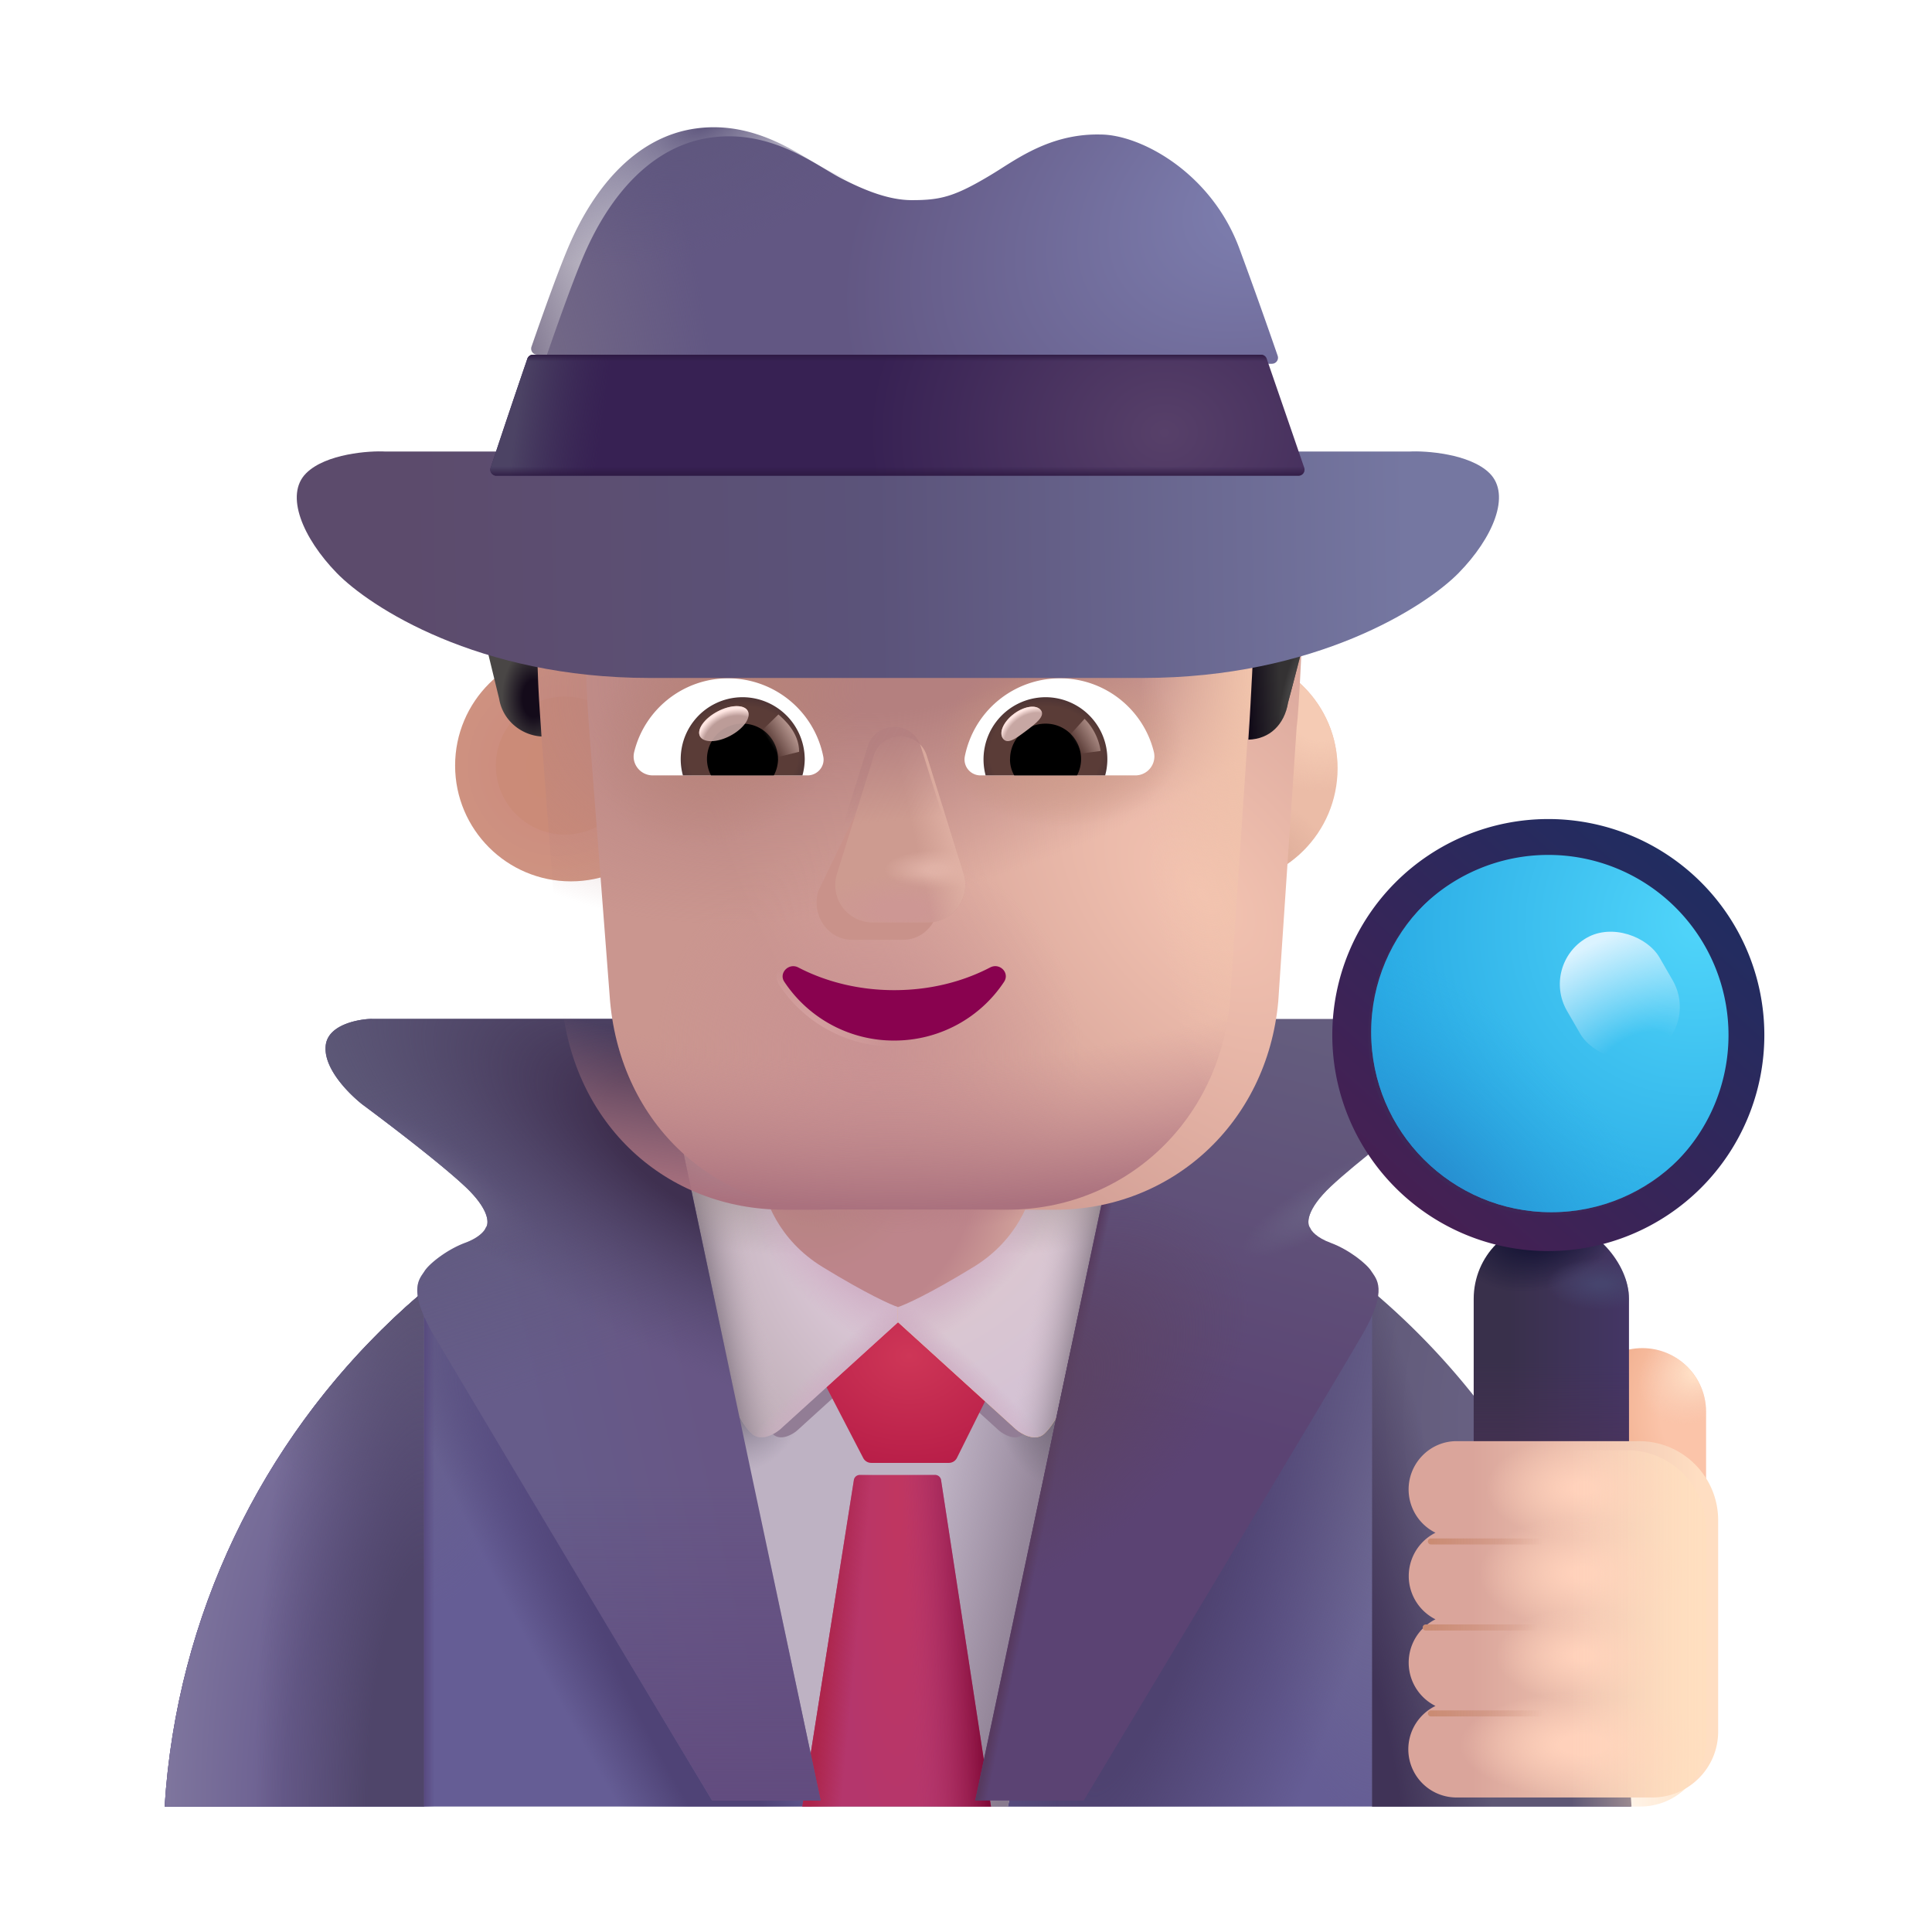 <svg width="32" height="32" fill="none" xmlns="http://www.w3.org/2000/svg"><path d="M2.727 29.922H27.01c-.399-6.368-5.682-11.409-12.142-11.409-6.46 0-11.743 5.041-12.141 11.41Z" fill="#655D95"/><path d="M2.727 29.922H27.01c-.399-6.368-5.682-11.409-12.142-11.409-6.46 0-11.743 5.041-12.141 11.41Z" fill="url(#a)"/><path d="M2.727 29.922H27.01c-.399-6.368-5.682-11.409-12.142-11.409-6.46 0-11.743 5.041-12.141 11.41Z" fill="url(#b)"/><path d="M2.727 29.922H27.01c-.399-6.368-5.682-11.409-12.142-11.409-6.46 0-11.743 5.041-12.141 11.41Z" fill="url(#c)"/><path d="M2.727 29.922H27.01c-.399-6.368-5.682-11.409-12.142-11.409-6.46 0-11.743 5.041-12.141 11.41Z" fill="url(#d)"/><path d="M2.727 29.922H27.01c-.399-6.368-5.682-11.409-12.142-11.409-6.46 0-11.743 5.041-12.141 11.41Z" fill="url(#e)"/><path d="m13.445 29.922-2.328-10.956 3.422-1.2 4.437 1.294-2.281 10.862h-3.25Z" fill="#BEB2C3"/><path d="m13.445 29.922-2.328-10.956 3.422-1.2 4.437 1.294-2.281 10.862h-3.25Z" fill="url(#f)"/><path d="m13.445 29.922-2.328-10.956 3.422-1.2 4.437 1.294-2.281 10.862h-3.25Z" fill="url(#g)"/><path d="m13.445 29.922-2.328-10.956 3.422-1.2 4.437 1.294-2.281 10.862h-3.25Z" fill="url(#h)"/><g filter="url(#i)"><path d="m11.701 19.668.69 3.215c.1.438.278.746.407.869.128.123.325.011.407-.06l1.67-1.517 1.669 1.517c.082.071.28.183.408.06.128-.123.299-.415.4-.852l.696-3.232h-1.584l-1.59 2.116-1.588-2.116H11.7Z" fill="#927D95"/></g><path d="M7.023 29.922H2.727a12.163 12.163 0 0 1 4.296-8.538v8.538Z" fill="url(#j)"/><path d="M7.023 29.922H2.727a12.163 12.163 0 0 1 4.296-8.538v8.538Z" fill="url(#k)"/><path d="M7.023 29.922H2.727a12.163 12.163 0 0 1 4.296-8.538v8.538Z" fill="url(#l)"/><path d="M22.727 29.922h4.296a12.163 12.163 0 0 0-4.296-8.538v8.538Z" fill="url(#m)"/><path d="M22.727 29.922h4.296a12.163 12.163 0 0 0-4.296-8.538v8.538Z" fill="url(#n)"/><g filter="url(#o)"><path d="m14.098 24.35-.692-1.334 1.453-1.351 1.453 1.351-.662 1.331a.15.15 0 0 1-.134.083h-1.285a.15.15 0 0 1-.133-.08Z" fill="url(#p)"/></g><path d="m13.289 29.922.854-5.407a.1.1 0 0 1 .098-.085h1.247a.1.1 0 0 1 .099.085l.827 5.407h-3.125Z" fill="url(#q)"/><path d="m13.289 29.922.854-5.407a.1.1 0 0 1 .098-.085h1.247a.1.1 0 0 1 .099.085l.827 5.407h-3.125Z" fill="url(#r)"/><path d="m13.289 29.922.854-5.407a.1.1 0 0 1 .098-.085h1.247a.1.1 0 0 1 .099.085l.827 5.407h-3.125Z" fill="url(#s)"/><path d="m11.972 22.727-.806-3.758h1.851l1.867 2.488v.434l-1.96 1.781c-.097.084-.327.214-.477.07-.15-.143-.357-.503-.475-1.015Z" fill="url(#t)"/><path d="m11.972 22.727-.806-3.758h1.851l1.867 2.488v.434l-1.96 1.781c-.097.084-.327.214-.477.07-.15-.143-.357-.503-.475-1.015Z" fill="url(#u)"/><path d="m11.972 22.727-.806-3.758h1.851l1.867 2.488v.434l-1.96 1.781c-.097.084-.327.214-.477.07-.15-.143-.357-.503-.475-1.015Z" fill="url(#v)"/><path d="m11.972 22.727-.806-3.758h1.851l1.867 2.488v.434l-1.96 1.781c-.097.084-.327.214-.477.07-.15-.143-.357-.503-.475-1.015Z" fill="url(#w)"/><path d="m11.972 22.727-.806-3.758h1.851l1.867 2.488v.434l-1.96 1.781c-.097.084-.327.214-.477.07-.15-.143-.357-.503-.475-1.015Z" fill="url(#x)"/><path d="m17.77 22.747.814-3.778h-1.852l-1.867 2.485v.437l1.96 1.781c.097.084.327.214.477.07.15-.143.35-.484.467-.995Z" fill="#F7A936"/><path d="m17.77 22.747.814-3.778h-1.852l-1.867 2.485v.437l1.96 1.781c.097.084.327.214.477.07.15-.143.35-.484.467-.995Z" fill="url(#y)"/><path d="m17.77 22.747.814-3.778h-1.852l-1.867 2.485v.437l1.96 1.781c.097.084.327.214.477.07.15-.143.35-.484.467-.995Z" fill="url(#z)"/><path d="m17.77 22.747.814-3.778h-1.852l-1.867 2.485v.437l1.96 1.781c.097.084.327.214.477.07.15-.143.35-.484.467-.995Z" fill="url(#A)"/><path d="m17.77 22.747.814-3.778h-1.852l-1.867 2.485v.437l1.96 1.781c.097.084.327.214.477.07.15-.143.35-.484.467-.995Z" fill="url(#B)"/><path d="m17.77 22.747.814-3.778h-1.852l-1.867 2.485v.437l1.96 1.781c.097.084.327.214.477.07.15-.143.35-.484.467-.995Z" fill="url(#C)"/><path d="M12.625 19.547c.026.292.262.988.999 1.438.736.45 1.14.63 1.25.664.11-.034.515-.214 1.251-.664.737-.45.973-1.146 1-1.438h-4.5Z" fill="url(#D)"/><path d="M12.625 19.547c.026.292.262.988.999 1.438.736.45 1.14.63 1.25.664.11-.034.515-.214 1.251-.664.737-.45.973-1.146 1-1.438h-4.5Z" fill="url(#E)"/><g filter="url(#F)"><path d="m10.75 16.977 2.742 12.945h-1.797a1565.919 1565.919 0 0 1-4.625-7.734c-.422-.735-.219-.906-.14-1.031.077-.125.374-.36.671-.47.238-.087.328-.202.344-.25.057-.067.069-.3-.344-.687-.412-.387-1.307-1.067-1.703-1.36-.234-.187-.652-.608-.602-.983.05-.375.652-.435.766-.43h4.688Z" fill="url(#G)"/><path d="m10.75 16.977 2.742 12.945h-1.797a1565.919 1565.919 0 0 1-4.625-7.734c-.422-.735-.219-.906-.14-1.031.077-.125.374-.36.671-.47.238-.087.328-.202.344-.25.057-.067.069-.3-.344-.687-.412-.387-1.307-1.067-1.703-1.36-.234-.187-.652-.608-.602-.983.05-.375.652-.435.766-.43h4.688Z" fill="url(#H)"/><path d="m10.75 16.977 2.742 12.945h-1.797a1565.919 1565.919 0 0 1-4.625-7.734c-.422-.735-.219-.906-.14-1.031.077-.125.374-.36.671-.47.238-.087.328-.202.344-.25.057-.067.069-.3-.344-.687-.412-.387-1.307-1.067-1.703-1.36-.234-.187-.652-.608-.602-.983.05-.375.652-.435.766-.43h4.688Z" fill="url(#I)"/><path d="m10.75 16.977 2.742 12.945h-1.797a1565.919 1565.919 0 0 1-4.625-7.734c-.422-.735-.219-.906-.14-1.031.077-.125.374-.36.671-.47.238-.087.328-.202.344-.25.057-.067.069-.3-.344-.687-.412-.387-1.307-1.067-1.703-1.36-.234-.187-.652-.608-.602-.983.05-.375.652-.435.766-.43h4.688Z" fill="url(#J)"/><path d="m10.75 16.977 2.742 12.945h-1.797a1565.919 1565.919 0 0 1-4.625-7.734c-.422-.735-.219-.906-.14-1.031.077-.125.374-.36.671-.47.238-.087.328-.202.344-.25.057-.067.069-.3-.344-.687-.412-.387-1.307-1.067-1.703-1.36-.234-.187-.652-.608-.602-.983.05-.375.652-.435.766-.43h4.688Z" fill="url(#K)"/></g><g filter="url(#L)"><path d="m18.995 16.977-2.742 12.945h1.797c1.401-2.333 4.288-7.147 4.625-7.734.422-.735.219-.906.14-1.031-.077-.125-.374-.36-.671-.47-.238-.087-.328-.202-.344-.25-.057-.067-.069-.3.344-.687.412-.387 1.307-1.067 1.703-1.36.234-.187.652-.608.602-.983-.05-.375-.651-.435-.766-.43h-4.688Z" fill="url(#M)"/><path d="m18.995 16.977-2.742 12.945h1.797c1.401-2.333 4.288-7.147 4.625-7.734.422-.735.219-.906.14-1.031-.077-.125-.374-.36-.671-.47-.238-.087-.328-.202-.344-.25-.057-.067-.069-.3.344-.687.412-.387 1.307-1.067 1.703-1.36.234-.187.652-.608.602-.983-.05-.375-.651-.435-.766-.43h-4.688Z" fill="url(#N)"/><path d="m18.995 16.977-2.742 12.945h1.797c1.401-2.333 4.288-7.147 4.625-7.734.422-.735.219-.906.14-1.031-.077-.125-.374-.36-.671-.47-.238-.087-.328-.202-.344-.25-.057-.067-.069-.3.344-.687.412-.387 1.307-1.067 1.703-1.36.234-.187.652-.608.602-.983-.05-.375-.651-.435-.766-.43h-4.688Z" fill="url(#O)"/><path d="m18.995 16.977-2.742 12.945h1.797c1.401-2.333 4.288-7.147 4.625-7.734.422-.735.219-.906.14-1.031-.077-.125-.374-.36-.671-.47-.238-.087-.328-.202-.344-.25-.057-.067-.069-.3.344-.687.412-.387 1.307-1.067 1.703-1.36.234-.187.652-.608.602-.983-.05-.375-.651-.435-.766-.43h-4.688Z" fill="url(#P)"/></g><path d="M27.203 22.329c.58 0 1.055.475 1.055 1.055v2.418h-2.111v-2.418c.01-.58.475-1.055 1.056-1.055Z" fill="url(#Q)"/><path d="M27.203 22.329c.58 0 1.055.475 1.055 1.055v2.418h-2.111v-2.418c.01-.58.475-1.055 1.056-1.055Z" fill="url(#R)"/><rect x="24.409" y="20.227" width="2.572" height="5.438" rx="1.286" fill="url(#S)"/><rect x="24.409" y="20.227" width="2.572" height="5.438" rx="1.286" fill="url(#T)"/><rect x="24.409" y="20.227" width="2.572" height="5.438" rx="1.286" fill="url(#U)"/><rect x="24.409" y="20.227" width="2.572" height="5.438" rx="1.286" fill="url(#V)"/><g filter="url(#W)"><circle cx="25.695" cy="17.094" r="3.078" fill="#3E2657"/></g><circle cx="25.695" cy="17.094" r="2.984" fill="url(#X)"/><circle cx="25.695" cy="17.094" r="2.984" fill="url(#Y)"/><g filter="url(#Z)"><path fill-rule="evenodd" clip-rule="evenodd" d="M25.695 20.672a3.578 3.578 0 1 0 0-7.156 3.578 3.578 0 0 0 0 7.156Zm0-.593a2.984 2.984 0 1 0 0-5.969 2.984 2.984 0 0 0 0 5.969Z" fill="url(#aa)"/></g><rect x="25.512" y="15.977" width="1.769" height="2.205" rx=".885" transform="rotate(-30 25.512 15.977)" fill="url(#ab)"/><g filter="url(#ac)"><path d="M23.131 24.82c0-.439.356-.8.794-.8h3.023c.724 0 1.31.587 1.31 1.31v3.5c0 .604-.488 1.092-1.091 1.092h-3.242a.798.798 0 0 1-.349-1.516.802.802 0 0 1 0-1.435.802.802 0 0 1 0-1.434.802.802 0 0 1-.445-.718Z" fill="url(#ad)"/><path d="M23.131 24.82c0-.439.356-.8.794-.8h3.023c.724 0 1.31.587 1.31 1.31v3.5c0 .604-.488 1.092-1.091 1.092h-3.242a.798.798 0 0 1-.349-1.516.802.802 0 0 1 0-1.435.802.802 0 0 1 0-1.434.802.802 0 0 1-.445-.718Z" fill="url(#ae)"/><path d="M23.131 24.82c0-.439.356-.8.794-.8h3.023c.724 0 1.31.587 1.31 1.31v3.5c0 .604-.488 1.092-1.091 1.092h-3.242a.798.798 0 0 1-.349-1.516.802.802 0 0 1 0-1.435.802.802 0 0 1 0-1.434.802.802 0 0 1-.445-.718Z" fill="url(#af)"/><path d="M23.131 24.82c0-.439.356-.8.794-.8h3.023c.724 0 1.31.587 1.31 1.31v3.5c0 .604-.488 1.092-1.091 1.092h-3.242a.798.798 0 0 1-.349-1.516.802.802 0 0 1 0-1.435.802.802 0 0 1 0-1.434.802.802 0 0 1-.445-.718Z" fill="url(#ag)"/><path d="M23.131 24.82c0-.439.356-.8.794-.8h3.023c.724 0 1.31.587 1.31 1.31v3.5c0 .604-.488 1.092-1.091 1.092h-3.242a.798.798 0 0 1-.349-1.516.802.802 0 0 1 0-1.435.802.802 0 0 1 0-1.434.802.802 0 0 1-.445-.718Z" fill="url(#ah)"/></g><path d="M23.131 24.82c0-.439.356-.8.794-.8h3.023c.724 0 1.31.587 1.31 1.31v3.5c0 .604-.488 1.092-1.091 1.092h-3.242a.798.798 0 0 1-.349-1.516.802.802 0 0 1 0-1.435.802.802 0 0 1 0-1.434.802.802 0 0 1-.445-.718Z" fill="url(#ai)"/><g filter="url(#aj)"><path d="M23.7 25.531h1.96" stroke="url(#ak)" stroke-width=".1" stroke-linecap="round"/></g><g filter="url(#al)"><path d="M23.614 26.956h1.962" stroke="url(#am)" stroke-width=".1" stroke-linecap="round"/></g><g filter="url(#an)"><path d="M23.7 28.38h1.96" stroke="url(#ao)" stroke-width=".1" stroke-linecap="round"/></g><g filter="url(#ap)"><circle cx="9.356" cy="12.68" r="1.918" fill="url(#aq)"/></g><g filter="url(#ar)"><circle cx="9.356" cy="12.68" r="1.143" fill="url(#as)"/></g><g filter="url(#at)"><circle cx="20.286" cy="12.68" r="1.918" fill="#EBBCA7"/><circle cx="20.286" cy="12.68" r="1.918" fill="url(#au)"/><circle cx="20.286" cy="12.68" r="1.918" fill="url(#av)"/></g><g filter="url(#aw)"><circle cx="20.286" cy="12.68" r="1.143" fill="url(#ax)"/></g><g filter="url(#ay)"><path d="M8.951 11.976c-.03-.36-.067-1.388-.067-1.652 0-.307.124-.674.37-.858l.185-.184c.308-.245.432-.613.432-.98V7.32c0-.307.184-.552.493-.613.74-.184 2.28-.49 4.499-.49 2.218 0 3.76.306 4.499.49.246.061.493.306.493.613v.98c0 .368.185.736.431.98.577.405.541.627.493 1.104-.014.148-.061 1.372-.102 1.654l-.305 4.549c-.185 2.033-1.783 3.45-3.69 3.45h-3.688c-1.967 0-3.504-1.417-3.689-3.45l-.354-4.612Z" fill="url(#az)"/><path d="M8.951 11.976c-.03-.36-.067-1.388-.067-1.652 0-.307.124-.674.37-.858l.185-.184c.308-.245.432-.613.432-.98V7.32c0-.307.184-.552.493-.613.74-.184 2.28-.49 4.499-.49 2.218 0 3.76.306 4.499.49.246.061.493.306.493.613v.98c0 .368.185.736.431.98.577.405.541.627.493 1.104-.014.148-.061 1.372-.102 1.654l-.305 4.549c-.185 2.033-1.783 3.45-3.69 3.45h-3.688c-1.967 0-3.504-1.417-3.689-3.45l-.354-4.612Z" fill="url(#aA)"/></g><path d="M8.951 11.976c-.03-.36-.067-1.388-.067-1.652 0-.307.124-.674.37-.858l.185-.184c.308-.245.432-.613.432-.98V7.32c0-.307.184-.552.493-.613.74-.184 2.28-.49 4.499-.49 2.218 0 3.76.306 4.499.49.246.061.493.306.493.613v.98c0 .368.185.736.431.98.577.405.541.627.493 1.104-.014.148-.061 1.372-.102 1.654l-.305 4.549c-.185 2.033-1.783 3.45-3.69 3.45h-3.688c-1.967 0-3.504-1.417-3.689-3.45l-.354-4.612Z" fill="url(#aB)"/><path d="M8.951 11.976c-.03-.36-.067-1.388-.067-1.652 0-.307.124-.674.37-.858l.185-.184c.308-.245.432-.613.432-.98V7.32c0-.307.184-.552.493-.613.74-.184 2.28-.49 4.499-.49 2.218 0 3.76.306 4.499.49.246.061.493.306.493.613v.98c0 .368.185.736.431.98.577.405.541.627.493 1.104-.014.148-.061 1.372-.102 1.654l-.305 4.549c-.185 2.033-1.783 3.45-3.69 3.45h-3.688c-1.967 0-3.504-1.417-3.689-3.45l-.354-4.612Z" fill="url(#aC)"/><path d="M8.951 11.976c-.03-.36-.067-1.388-.067-1.652 0-.307.124-.674.37-.858l.185-.184c.308-.245.432-.613.432-.98V7.32c0-.307.184-.552.493-.613.74-.184 2.28-.49 4.499-.49 2.218 0 3.76.306 4.499.49.246.061.493.306.493.613v.98c0 .368.185.736.431.98.577.405.541.627.493 1.104-.014.148-.061 1.372-.102 1.654l-.305 4.549c-.185 2.033-1.783 3.45-3.69 3.45h-3.688c-1.967 0-3.504-1.417-3.689-3.45l-.354-4.612Z" fill="url(#aD)"/><path d="M8.951 11.976c-.03-.36-.067-1.388-.067-1.652 0-.307.124-.674.37-.858l.185-.184c.308-.245.432-.613.432-.98V7.32c0-.307.184-.552.493-.613.74-.184 2.28-.49 4.499-.49 2.218 0 3.76.306 4.499.49.246.061.493.306.493.613v.98c0 .368.185.736.431.98.577.405.541.627.493 1.104-.014.148-.061 1.372-.102 1.654l-.305 4.549c-.185 2.033-1.783 3.45-3.69 3.45h-3.688c-1.967 0-3.504-1.417-3.689-3.45l-.354-4.612Z" fill="url(#aE)"/><path d="M8.951 11.976c-.03-.36-.067-1.388-.067-1.652 0-.307.124-.674.37-.858l.185-.184c.308-.245.432-.613.432-.98V7.32c0-.307.184-.552.493-.613.74-.184 2.28-.49 4.499-.49 2.218 0 3.76.306 4.499.49.246.061.493.306.493.613v.98c0 .368.185.736.431.98.577.405.541.627.493 1.104-.014.148-.061 1.372-.102 1.654l-.305 4.549c-.185 2.033-1.783 3.45-3.69 3.45h-3.688c-1.967 0-3.504-1.417-3.689-3.45l-.354-4.612Z" fill="url(#aF)"/><g filter="url(#aG)"><path d="m14.495 12.81-.943 1.952c-.117.402.164.804.56.804h.848c.397 0 .678-.408.56-.804l-.572-1.953c-.123-.432-.325-.432-.453 0Z" fill="#C9928A"/></g><g filter="url(#aH)"><path d="m14.372 12.622-.61 1.953a.62.62 0 0 0 .597.803h.904a.621.621 0 0 0 .598-.803l-.61-1.953c-.132-.433-.742-.433-.88 0Z" fill="#CD9B90"/><path d="m14.372 12.622-.61 1.953a.62.62 0 0 0 .597.803h.904a.621.621 0 0 0 .598-.803l-.61-1.953c-.132-.433-.742-.433-.88 0Z" fill="url(#aI)"/><path d="m14.372 12.622-.61 1.953a.62.62 0 0 0 .597.803h.904a.621.621 0 0 0 .598-.803l-.61-1.953c-.132-.433-.742-.433-.88 0Z" fill="url(#aJ)"/><path d="m14.372 12.622-.61 1.953a.62.62 0 0 0 .597.803h.904a.621.621 0 0 0 .598-.803l-.61-1.953c-.132-.433-.742-.433-.88 0Z" fill="url(#aK)"/></g><g filter="url(#aL)"><path d="m14.372 12.364-.61 1.953a.62.62 0 0 0 .597.803h.904a.621.621 0 0 0 .598-.803l-.61-1.953c-.132-.433-.742-.433-.88 0Z" fill="url(#aM)"/></g><g filter="url(#aN)"><path d="M14.81 16.4c-.582 0-1.13-.137-1.59-.377-.158-.08-.327.097-.228.24a2.175 2.175 0 0 0 1.819.972c.764 0 1.434-.389 1.819-.972.099-.149-.07-.32-.228-.24-.46.24-1.002.377-1.591.377Z" stroke="url(#aO)" stroke-width=".2"/></g><path d="M14.81 16.4c-.582 0-1.13-.137-1.59-.377-.158-.08-.327.097-.228.24a2.175 2.175 0 0 0 1.819.972c.764 0 1.434-.389 1.819-.972.099-.149-.07-.32-.228-.24-.46.24-1.002.377-1.591.377Z" fill="#89024F"/><path d="M17.555 11.235c.75 0 1.384.518 1.556 1.217a.315.315 0 0 1-.308.391H16.24a.264.264 0 0 1-.26-.312 1.606 1.606 0 0 1 1.575-1.296Z" fill="#fff"/><path d="M17.317 11.548a1.025 1.025 0 0 1 .988 1.295h-1.98a1.03 1.03 0 0 1 .992-1.295Z" fill="url(#aP)"/><path d="M16.73 12.573c0-.326.26-.587.587-.587a.585.585 0 0 1 .522.857h-1.04a.531.531 0 0 1-.07-.27Z" fill="#000"/><g filter="url(#aQ)"><path d="M17.241 11.764c.073.098-.08.217-.253.347-.173.13-.302.221-.375.123-.073-.097.008-.282.182-.411.173-.13.373-.156.446-.059Z" fill="#C7A7A3"/><path d="M17.241 11.764c.073.098-.08.217-.253.347-.173.13-.302.221-.375.123-.073-.097.008-.282.182-.411.173-.13.373-.156.446-.059Z" fill="url(#aR)"/></g><g filter="url(#aS)"><path d="M18.23 12.438a.965.965 0 0 0-.266-.532l-.298.328.134.262.43-.058Z" fill="url(#aT)"/></g><path d="M12.061 11.235c-.75 0-1.384.518-1.556 1.217-.052.2.102.391.307.391h2.563c.164 0 .294-.149.261-.312a1.61 1.61 0 0 0-1.575-1.296Z" fill="#fff"/><path d="M12.3 11.548a1.025 1.025 0 0 0-.989 1.295h1.98a1.05 1.05 0 0 0 .038-.27 1.032 1.032 0 0 0-1.03-1.025Z" fill="url(#aU)"/><path d="M12.886 12.573a.585.585 0 0 0-.587-.587.585.585 0 0 0-.522.857h1.04a.582.582 0 0 0 .07-.27Z" fill="#000"/><g filter="url(#aV)"><path d="M13.236 12.452c0-.33-.27-.552-.343-.618l-.33.32.203.415.47-.117Z" fill="url(#aW)"/></g><g filter="url(#aX)" transform="rotate(-27.914 11.99 11.986)"><ellipse cx="11.99" cy="11.986" rx=".448" ry=".227" fill="#C7A7A3" fill-opacity=".9"/><ellipse cx="11.99" cy="11.986" rx=".448" ry=".227" fill="url(#aY)"/></g><path d="m20.76 10.762-.02.389c-.018.345-.04.777-.063 1.1.358-.01.597-.252.657-.613l.23-.876h-.805Z" fill="url(#aZ)"/><path d="m20.76 10.762-.02.389c-.018.345-.04.777-.063 1.1.358-.01.597-.252.657-.613l.23-.876h-.805Z" fill="url(#ba)"/><path d="m8.07 10.762.198.814c.058.35.357.6.701.623-.014-.225-.046-.63-.058-.977a74.39 74.39 0 0 0-.017-.46H8.07Z" fill="url(#bb)"/><g filter="url(#bc)"><path d="M8.803 5.743a.1.1 0 0 0 .095.132h11.92a.1.1 0 0 0 .094-.133 86.86 86.86 0 0 0-.639-1.789c-.469-1.25-1.637-1.875-2.297-1.875-.735-.016-1.259.318-1.65.567a7.509 7.509 0 0 1-.194.12c-.578.344-.808.4-1.277.4-.371 0-.762-.15-1.184-.368-.073-.038-.155-.087-.247-.142-.436-.26-1.079-.642-1.905-.526-.956.134-1.66.93-2.097 1.945-.158.367-.386.997-.619 1.669Z" fill="url(#bd)"/></g><path d="M8.803 5.743a.1.1 0 0 0 .095.132h11.92a.1.1 0 0 0 .094-.133 86.86 86.86 0 0 0-.639-1.789c-.469-1.25-1.637-1.875-2.297-1.875-.735-.016-1.259.318-1.65.567a7.509 7.509 0 0 1-.194.12c-.578.344-.808.4-1.277.4-.371 0-.762-.15-1.184-.368-.073-.038-.155-.087-.247-.142-.436-.26-1.079-.642-1.905-.526-.956.134-1.66.93-2.097 1.945-.158.367-.386.997-.619 1.669Z" fill="url(#be)"/><path d="M8.803 5.743a.1.1 0 0 0 .095.132h11.92a.1.1 0 0 0 .094-.133 86.86 86.86 0 0 0-.639-1.789c-.469-1.25-1.637-1.875-2.297-1.875-.735-.016-1.259.318-1.65.567a7.509 7.509 0 0 1-.194.12c-.578.344-.808.4-1.277.4-.371 0-.762-.15-1.184-.368-.073-.038-.155-.087-.247-.142-.436-.26-1.079-.642-1.905-.526-.956.134-1.66.93-2.097 1.945-.158.367-.386.997-.619 1.669Z" fill="url(#bf)"/><g filter="url(#bg)"><path d="M6.386 7.879c-.26-.016-.991.034-1.316.36-.358.357-.055 1.073.508 1.652.539.554 2.335 1.738 5.18 1.738h8.167c2.873 0 4.689-1.184 5.234-1.738.568-.58.874-1.295.513-1.653-.328-.325-1.067-.375-1.33-.359H6.386Z" fill="url(#bh)"/></g><path d="M8.126 7.748a.1.1 0 0 0 .095.131h13.287a.1.1 0 0 0 .094-.132l-.192-.56-.429-1.244a.1.1 0 0 0-.094-.068H8.829a.1.1 0 0 0-.095.068c-.19.554-.38 1.12-.531 1.575l-.077.23Z" fill="url(#bi)"/><path d="M8.126 7.748a.1.1 0 0 0 .095.131h13.287a.1.1 0 0 0 .094-.132l-.192-.56-.429-1.244a.1.1 0 0 0-.094-.068H8.829a.1.1 0 0 0-.095.068c-.19.554-.38 1.12-.531 1.575l-.077.23Z" fill="url(#bj)"/><path d="M8.126 7.748a.1.1 0 0 0 .095.131h13.287a.1.1 0 0 0 .094-.132l-.192-.56-.429-1.244a.1.1 0 0 0-.094-.068H8.829a.1.1 0 0 0-.095.068c-.19.554-.38 1.12-.531 1.575l-.077.23Z" fill="url(#bk)"/><path d="M8.126 7.748a.1.1 0 0 0 .095.131h13.287a.1.1 0 0 0 .094-.132l-.192-.56-.429-1.244a.1.1 0 0 0-.094-.068H8.829a.1.1 0 0 0-.095.068c-.19.554-.38 1.12-.531 1.575l-.077.23Z" fill="url(#bl)"/><defs><radialGradient id="a" cx="0" cy="0" r="1" gradientUnits="userSpaceOnUse" gradientTransform="matrix(0 4.906 -2.312 0 6.773 21.813)"><stop stop-color="#69638B"/><stop offset="1" stop-color="#69638B" stop-opacity="0"/></radialGradient><radialGradient id="b" cx="0" cy="0" r="1" gradientUnits="userSpaceOnUse" gradientTransform="rotate(-120.646 14.441 11.476) scale(11.587 1.536)"><stop offset=".336" stop-color="#4F4376"/><stop offset="1" stop-color="#4F4376" stop-opacity="0"/></radialGradient><radialGradient id="d" cx="0" cy="0" r="1" gradientUnits="userSpaceOnUse" gradientTransform="matrix(0 8.062 -2.5 0 22.836 22.157)"><stop offset=".341" stop-color="#6F6A93"/><stop offset="1" stop-color="#6F6A93" stop-opacity="0"/></radialGradient><radialGradient id="e" cx="0" cy="0" r="1" gradientUnits="userSpaceOnUse" gradientTransform="rotate(20.493 -65.417 66.253) scale(3.303 13.733)"><stop offset=".186" stop-color="#4E4270"/><stop offset="1" stop-color="#4E4270" stop-opacity="0"/></radialGradient><radialGradient id="g" cx="0" cy="0" r="1" gradientUnits="userSpaceOnUse" gradientTransform="rotate(103.743 .522 17.985) scale(2.96 1.648)"><stop offset=".184" stop-color="#4E4854"/><stop offset="1" stop-color="#4E4854" stop-opacity="0"/></radialGradient><radialGradient id="h" cx="0" cy="0" r="1" gradientUnits="userSpaceOnUse" gradientTransform="matrix(.842 3.482 -1.846 .446 11.586 20.885)"><stop offset=".624" stop-color="#514C59"/><stop offset="1" stop-color="#837A8E" stop-opacity="0"/></radialGradient><radialGradient id="j" cx="0" cy="0" r="1" gradientUnits="userSpaceOnUse" gradientTransform="matrix(0 -10.359 4.25 0 6.367 29.922)"><stop offset=".391" stop-color="#6A5E90"/><stop offset="1" stop-color="#857DA2"/></radialGradient><radialGradient id="k" cx="0" cy="0" r="1" gradientUnits="userSpaceOnUse" gradientTransform="rotate(117.646 -2.545 12.698) scale(4.445 4.855)"><stop stop-color="#605A74"/><stop offset="1" stop-color="#605A74" stop-opacity="0"/></radialGradient><radialGradient id="l" cx="0" cy="0" r="1" gradientUnits="userSpaceOnUse" gradientTransform="matrix(0 -11.734 2.803 0 7.023 29.922)"><stop offset=".333" stop-color="#4F456A"/><stop offset="1" stop-color="#4F456A" stop-opacity="0"/></radialGradient><radialGradient id="m" cx="0" cy="0" r="1" gradientUnits="userSpaceOnUse" gradientTransform="matrix(0 6.453 -3.247 0 24.875 23.47)"><stop stop-color="#696284"/><stop offset="1" stop-color="#5E5775"/></radialGradient><radialGradient id="n" cx="0" cy="0" r="1" gradientUnits="userSpaceOnUse" gradientTransform="rotate(-7.923 227.394 -149.12) scale(1.982 11.733)"><stop offset=".235" stop-color="#403357"/><stop offset="1" stop-color="#403357" stop-opacity="0"/></radialGradient><radialGradient id="p" cx="0" cy="0" r="1" gradientUnits="userSpaceOnUse" gradientTransform="matrix(0 2.209 -2.726 0 14.859 22.655)"><stop stop-color="#CE3657"/><stop offset="1" stop-color="#B41945"/></radialGradient><radialGradient id="q" cx="0" cy="0" r="1" gradientUnits="userSpaceOnUse" gradientTransform="matrix(0 6.062 -.953 0 14.851 24.782)"><stop stop-color="#C03660"/><stop offset="1" stop-color="#B4366C"/></radialGradient><radialGradient id="t" cx="0" cy="0" r="1" gradientUnits="userSpaceOnUse" gradientTransform="matrix(-4.187 2.469 -3.819 -6.477 14.398 20.97)"><stop offset=".115" stop-color="#DBC8D7"/><stop offset="1" stop-color="#AB9CA0"/></radialGradient><radialGradient id="v" cx="0" cy="0" r="1" gradientUnits="userSpaceOnUse" gradientTransform="rotate(104.036 -1.196 14.246) scale(1.843 2.989)"><stop stop-color="#988B89"/><stop offset="1" stop-color="#988B89" stop-opacity="0"/></radialGradient><radialGradient id="w" cx="0" cy="0" r="1" gradientUnits="userSpaceOnUse" gradientTransform="rotate(-132.274 12.135 8.129) scale(.475 3.143)"><stop stop-color="#CEADC3"/><stop offset="1" stop-color="#CEADC3" stop-opacity="0"/></radialGradient><radialGradient id="x" cx="0" cy="0" r="1" gradientUnits="userSpaceOnUse" gradientTransform="rotate(132.316 2.414 13.535) scale(.964 2.2)"><stop offset=".193" stop-color="#CEADC3"/><stop offset="1" stop-color="#CEADC3" stop-opacity="0"/></radialGradient><radialGradient id="y" cx="0" cy="0" r="1" gradientUnits="userSpaceOnUse" gradientTransform="matrix(2.438 3.203 -4.955 3.77 15.586 20.47)"><stop offset=".174" stop-color="#DCC8D0"/><stop offset="1" stop-color="#D1C0D6"/></radialGradient><radialGradient id="A" cx="0" cy="0" r="1" gradientUnits="userSpaceOnUse" gradientTransform="rotate(75.964 -3.372 20.583) scale(1.843 2.989)"><stop stop-color="#988B89"/><stop offset="1" stop-color="#988B89" stop-opacity="0"/></radialGradient><radialGradient id="B" cx="0" cy="0" r="1" gradientUnits="userSpaceOnUse" gradientTransform="rotate(-47.727 33.25 -6.194) scale(.475 3.143)"><stop stop-color="#CEADC3"/><stop offset="1" stop-color="#CEADC3" stop-opacity="0"/></radialGradient><radialGradient id="C" cx="0" cy="0" r="1" gradientUnits="userSpaceOnUse" gradientTransform="matrix(.649 .713 -1.627 1.481 15.7 20.862)"><stop offset=".193" stop-color="#CEADC3"/><stop offset="1" stop-color="#CEADC3" stop-opacity="0"/></radialGradient><radialGradient id="D" cx="0" cy="0" r="1" gradientUnits="userSpaceOnUse" gradientTransform="rotate(25.502 -36.11 39.424) scale(4.065 3.94)"><stop stop-color="#B3827D"/><stop offset=".433" stop-color="#BD858B"/><stop offset=".66" stop-color="#BD858B"/><stop offset="1" stop-color="#DBAFA2"/></radialGradient><radialGradient id="E" cx="0" cy="0" r="1" gradientUnits="userSpaceOnUse" gradientTransform="matrix(0 .876 -2.991 0 14.875 19.547)"><stop offset=".185" stop-color="#B77E85"/><stop offset="1" stop-color="#B77E85" stop-opacity="0"/></radialGradient><radialGradient id="I" cx="0" cy="0" r="1" gradientUnits="userSpaceOnUse" gradientTransform="rotate(-154.011 8.398 8.283) scale(8.723 3.48)"><stop offset=".303" stop-color="#3F3050"/><stop offset="1" stop-color="#534971" stop-opacity="0"/></radialGradient><radialGradient id="K" cx="0" cy="0" r="1" gradientUnits="userSpaceOnUse" gradientTransform="rotate(33.19 -29.317 21.252) scale(2.483 .747)"><stop stop-color="#767290"/><stop offset="1" stop-color="#5C5178" stop-opacity="0"/></radialGradient><radialGradient id="O" cx="0" cy="0" r="1" gradientUnits="userSpaceOnUse" gradientTransform="matrix(3.205 -2.781 1.736 2.001 17.148 23.25)"><stop stop-color="#5B4361"/><stop offset="1" stop-color="#5B4361" stop-opacity="0"/></radialGradient><radialGradient id="P" cx="0" cy="0" r="1" gradientUnits="userSpaceOnUse" gradientTransform="rotate(149.744 8.39 12.983) scale(1.737 .441)"><stop stop-color="#6A6385"/><stop offset="1" stop-color="#6A6385" stop-opacity="0"/></radialGradient><radialGradient id="Q" cx="0" cy="0" r="1" gradientUnits="userSpaceOnUse" gradientTransform="rotate(154.424 11.774 14.943) scale(2.584 2.536)"><stop offset=".524" stop-color="#FBC4A9"/><stop offset="1" stop-color="#EDA886"/></radialGradient><radialGradient id="R" cx="0" cy="0" r="1" gradientUnits="userSpaceOnUse" gradientTransform="matrix(.887 -.597 .458 .68 28.125 22.694)"><stop offset=".132" stop-color="#FFDFC5"/><stop offset="1" stop-color="#F7CEB9" stop-opacity="0"/><stop offset="1" stop-color="#FFDFC5" stop-opacity="0"/></radialGradient><radialGradient id="U" cx="0" cy="0" r="1" gradientUnits="userSpaceOnUse" gradientTransform="matrix(-1.383 .602 -.437 -1.005 25.539 20.227)"><stop offset=".198" stop-color="#0D0E30"/><stop offset="1" stop-color="#0D0E30" stop-opacity="0"/></radialGradient><radialGradient id="V" cx="0" cy="0" r="1" gradientUnits="userSpaceOnUse" gradientTransform="matrix(.906 0 0 .429 26.523 21.266)"><stop offset=".112" stop-color="#46446D"/><stop offset="1" stop-color="#46446D" stop-opacity="0"/></radialGradient><radialGradient id="X" cx="0" cy="0" r="1" gradientUnits="userSpaceOnUse" gradientTransform="matrix(-3.916 4.347 -4.195 -3.779 28.15 15.25)"><stop offset=".004" stop-color="#50D5FA"/><stop offset="1" stop-color="#27A8E3"/></radialGradient><radialGradient id="Y" cx="0" cy="0" r="1" gradientUnits="userSpaceOnUse" gradientTransform="matrix(2.157 -2.389 4.64 4.189 23.372 19.73)"><stop stop-color="#2683C8"/><stop offset="1" stop-color="#2BACE5" stop-opacity="0"/></radialGradient><radialGradient id="ab" cx="0" cy="0" r="1" gradientUnits="userSpaceOnUse" gradientTransform="matrix(.077 -2.025 3.711 .141 26.096 18.119)"><stop offset=".18" stop-color="#DBF3FF" stop-opacity="0"/><stop offset="1" stop-color="#DBF3FF"/></radialGradient><radialGradient id="ae" cx="0" cy="0" r="1" gradientUnits="userSpaceOnUse" gradientTransform="matrix(0 .875 -1.608 0 26.025 24.797)"><stop offset=".106" stop-color="#FFD1BB"/><stop offset="1" stop-color="#FFD1BB" stop-opacity="0"/></radialGradient><radialGradient id="af" cx="0" cy="0" r="1" gradientUnits="userSpaceOnUse" gradientTransform="matrix(0 .938 -1.724 0 26.025 26.21)"><stop offset=".109" stop-color="#FFD1BB"/><stop offset="1" stop-color="#FFD1BB" stop-opacity="0"/></radialGradient><radialGradient id="ag" cx="0" cy="0" r="1" gradientUnits="userSpaceOnUse" gradientTransform="matrix(0 .785 -1.442 0 26.025 27.574)"><stop offset=".109" stop-color="#FFD1BB"/><stop offset="1" stop-color="#FFD1BB" stop-opacity="0"/></radialGradient><radialGradient id="ah" cx="0" cy="0" r="1" gradientUnits="userSpaceOnUse" gradientTransform="matrix(0 .873 -2.051 0 26.025 29.05)"><stop offset=".186" stop-color="#FFD1BB"/><stop offset="1" stop-color="#FFD1BB" stop-opacity="0"/></radialGradient><radialGradient id="aq" cx="0" cy="0" r="1" gradientUnits="userSpaceOnUse" gradientTransform="rotate(83.775 -2.496 11.44) scale(1.93)"><stop offset=".552" stop-color="#CD8E7F"/><stop offset="1" stop-color="#CE9381"/></radialGradient><radialGradient id="as" cx="0" cy="0" r="1" gradientUnits="userSpaceOnUse" gradientTransform="matrix(-.564 0 0 -1.004 8.997 12.72)"><stop stop-color="#CB8B77"/><stop offset="1" stop-color="#CB8B78"/></radialGradient><radialGradient id="au" cx="0" cy="0" r="1" gradientUnits="userSpaceOnUse" gradientTransform="rotate(150.173 9.425 8.78) scale(1.411 1.319)"><stop offset=".378" stop-color="#F5CBB4"/><stop offset="1" stop-color="#F5CBB4" stop-opacity="0"/></radialGradient><radialGradient id="av" cx="0" cy="0" r="1" gradientUnits="userSpaceOnUse" gradientTransform="matrix(1.256 -.849 .734 1.087 20.68 14.599)"><stop stop-color="#D3A18F"/><stop offset="1" stop-color="#D3A18F" stop-opacity="0"/></radialGradient><radialGradient id="ax" cx="0" cy="0" r="1" gradientUnits="userSpaceOnUse" gradientTransform="matrix(.93 0 0 .985 20.5 12.761)"><stop offset=".417" stop-color="#EAB59C"/><stop offset="1" stop-color="#E8B198"/></radialGradient><radialGradient id="az" cx="0" cy="0" r="1" gradientUnits="userSpaceOnUse" gradientTransform="matrix(-5.091 4.209 -6.926 -8.378 19.115 14.8)"><stop stop-color="#F3C3B1"/><stop offset="1" stop-color="#CA968F"/></radialGradient><radialGradient id="aA" cx="0" cy="0" r="1" gradientUnits="userSpaceOnUse" gradientTransform="rotate(25.039 -32.399 39.347) scale(3.534 3.499)"><stop stop-color="#C99293"/><stop offset="1" stop-color="#C99293" stop-opacity="0"/></radialGradient><radialGradient id="aB" cx="0" cy="0" r="1" gradientUnits="userSpaceOnUse" gradientTransform="matrix(0 7.717 -15.344 0 14.844 12.32)"><stop offset=".683" stop-color="#C58C92" stop-opacity="0"/><stop offset="1" stop-color="#AA717E"/></radialGradient><radialGradient id="aC" cx="0" cy="0" r="1" gradientUnits="userSpaceOnUse" gradientTransform="rotate(157.563 6.99 6.367) scale(9.283 4.858)"><stop offset=".39" stop-color="#B4807F"/><stop offset="1" stop-color="#B4807F" stop-opacity="0"/></radialGradient><radialGradient id="aD" cx="0" cy="0" r="1" gradientUnits="userSpaceOnUse" gradientTransform="matrix(0 7.795 -1.911 0 20.804 11.15)"><stop stop-color="#F2C5AC"/><stop offset="1" stop-color="#F2C5AC" stop-opacity="0"/></radialGradient><radialGradient id="aE" cx="0" cy="0" r="1" gradientUnits="userSpaceOnUse" gradientTransform="rotate(141.373 3.952 8.06) scale(2.48 1.883)"><stop offset=".152" stop-color="#B78379"/><stop offset="1" stop-color="#B78379" stop-opacity="0"/></radialGradient><radialGradient id="aF" cx="0" cy="0" r="1" gradientUnits="userSpaceOnUse" gradientTransform="matrix(0 1.426 -2.017 0 17.578 12.273)"><stop stop-color="#D4A293"/><stop offset="1" stop-color="#C18E76" stop-opacity="0"/><stop offset="1" stop-color="#D4A293" stop-opacity="0"/></radialGradient><radialGradient id="aI" cx="0" cy="0" r="1" gradientUnits="userSpaceOnUse" gradientTransform="matrix(-.873 0 0 -.322 15.421 14.504)"><stop offset=".198" stop-color="#E0B2A7"/><stop offset="1" stop-color="#E0B2A7" stop-opacity="0"/></radialGradient><radialGradient id="aJ" cx="0" cy="0" r="1" gradientUnits="userSpaceOnUse" gradientTransform="matrix(0 -.587 1.5 0 14.811 15.182)"><stop offset=".248" stop-color="#CD9794"/><stop offset="1" stop-color="#CD9794" stop-opacity="0"/></radialGradient><radialGradient id="aO" cx="0" cy="0" r="1" gradientUnits="userSpaceOnUse" gradientTransform="rotate(-57.512 22.14 -3.79) scale(.813 2.986)"><stop stop-color="#D4A1A0"/><stop offset=".615" stop-color="#D4A1A0" stop-opacity="0"/></radialGradient><radialGradient id="aP" cx="0" cy="0" r="1" gradientUnits="userSpaceOnUse" gradientTransform="matrix(0 1.038 -1.228 0 17.314 12.48)"><stop offset=".75" stop-color="#5A3C37"/><stop offset="1" stop-color="#442E33"/></radialGradient><radialGradient id="aR" cx="0" cy="0" r="1" gradientUnits="userSpaceOnUse" gradientTransform="rotate(-127.811 11.512 1.92) scale(.435 .598)"><stop offset=".766" stop-color="#FFE6E2" stop-opacity="0"/><stop offset=".966" stop-color="#FFE6E2"/></radialGradient><radialGradient id="aU" cx="0" cy="0" r="1" gradientUnits="userSpaceOnUse" gradientTransform="matrix(0 1.038 -1.228 0 12.301 12.48)"><stop offset=".75" stop-color="#5A3C37"/><stop offset="1" stop-color="#442E33"/></radialGradient><radialGradient id="aY" cx="0" cy="0" r="1" gradientUnits="userSpaceOnUse" gradientTransform="rotate(-90.897 12.064 .28) scale(.568 .682)"><stop offset=".766" stop-color="#FFE6E2" stop-opacity="0"/><stop offset=".966" stop-color="#FFE6E2"/></radialGradient><radialGradient id="ba" cx="0" cy="0" r="1" gradientUnits="userSpaceOnUse" gradientTransform="matrix(-.188 .742 -.131 -.033 21.407 11.326)"><stop stop-color="#494848"/><stop offset="1" stop-color="#494848" stop-opacity="0"/></radialGradient><radialGradient id="bb" cx="0" cy="0" r="1" gradientUnits="userSpaceOnUse" gradientTransform="matrix(-.774 .003 -.005 -1.266 8.844 11.57)"><stop offset=".243" stop-color="#140B1A"/><stop offset=".687" stop-color="#494645"/></radialGradient><radialGradient id="bd" cx="0" cy="0" r="1" gradientUnits="userSpaceOnUse" gradientTransform="matrix(-6.903 3.344 -2.249 -4.643 20.958 3.094)"><stop stop-color="#7F81B2"/><stop offset="1" stop-color="#625783"/></radialGradient><radialGradient id="be" cx="0" cy="0" r="1" gradientUnits="userSpaceOnUse" gradientTransform="matrix(3.25 -.438 1.025 7.614 8.492 6.125)"><stop stop-color="#766C87"/><stop offset="1" stop-color="#766C87" stop-opacity="0"/></radialGradient><radialGradient id="bf" cx="0" cy="0" r="1" gradientUnits="userSpaceOnUse" gradientTransform="matrix(.719 1.899 -3.573 1.353 11.648 2.078)"><stop stop-color="#5F577E"/><stop offset="1" stop-color="#5F577E" stop-opacity="0"/></radialGradient><radialGradient id="bi" cx="0" cy="0" r="1" gradientUnits="userSpaceOnUse" gradientTransform="rotate(179.635 9.633 3.61) scale(4.906 4.187)"><stop stop-color="#574069"/><stop offset="1" stop-color="#372153"/></radialGradient><linearGradient id="c" x1="6.988" y1="29.407" x2="7.195" y2="29.407" gradientUnits="userSpaceOnUse"><stop offset=".151" stop-color="#57497F"/><stop offset="1" stop-color="#57497F" stop-opacity="0"/></linearGradient><linearGradient id="f" x1="16.932" y1="28.546" x2="14.847" y2="28.12" gradientUnits="userSpaceOnUse"><stop offset=".045" stop-color="#897B8E"/><stop offset="1" stop-color="#8C7C93" stop-opacity="0"/></linearGradient><linearGradient id="r" x1="13.726" y1="26.766" x2="14.226" y2="26.813" gradientUnits="userSpaceOnUse"><stop stop-color="#AD254B"/><stop offset="1" stop-color="#AD254B" stop-opacity="0"/></linearGradient><linearGradient id="s" x1="16.414" y1="29.07" x2="15.153" y2="29.123" gradientUnits="userSpaceOnUse"><stop offset=".065" stop-color="#810937"/><stop offset="1" stop-color="#B6376A" stop-opacity="0"/></linearGradient><linearGradient id="u" x1="11.675" y1="21.65" x2="12.612" y2="21.469" gradientUnits="userSpaceOnUse"><stop stop-color="#7C707D"/><stop offset="1" stop-color="#CFBDC9" stop-opacity="0"/></linearGradient><linearGradient id="z" x1="18.074" y1="21.65" x2="17.137" y2="21.469" gradientUnits="userSpaceOnUse"><stop stop-color="#7C707D"/><stop offset="1" stop-color="#CFBDC9" stop-opacity="0"/></linearGradient><linearGradient id="G" x1="12.219" y1="26.17" x2="9.392" y2="26.807" gradientUnits="userSpaceOnUse"><stop stop-color="#675685"/><stop offset="1" stop-color="#665C8A"/></linearGradient><linearGradient id="H" x1="9.392" y1="16.977" x2="11.085" y2="22.375" gradientUnits="userSpaceOnUse"><stop stop-color="#5E5A78"/><stop offset="1" stop-color="#5E5A78" stop-opacity="0"/></linearGradient><linearGradient id="J" x1="12.268" y1="29.922" x2="12.268" y2="24.7" gradientUnits="userSpaceOnUse"><stop stop-color="#624C7F"/><stop offset="1" stop-color="#624C7F" stop-opacity="0"/></linearGradient><linearGradient id="M" x1="18.023" y1="29.125" x2="21.304" y2="16.977" gradientUnits="userSpaceOnUse"><stop offset=".452" stop-color="#5B4373"/><stop offset="1" stop-color="#645D7E"/></linearGradient><linearGradient id="N" x1="17" y1="26.539" x2="17.152" y2="26.571" gradientUnits="userSpaceOnUse"><stop stop-color="#573A60"/><stop offset="1" stop-color="#573A60" stop-opacity="0"/></linearGradient><linearGradient id="S" x1="26.981" y1="21.782" x2="24.992" y2="21.782" gradientUnits="userSpaceOnUse"><stop stop-color="#443665"/><stop offset="1" stop-color="#39304B"/></linearGradient><linearGradient id="T" x1="26.336" y1="25.469" x2="26.336" y2="22.563" gradientUnits="userSpaceOnUse"><stop stop-color="#4C3156"/><stop offset="1" stop-color="#4C3156" stop-opacity="0"/></linearGradient><linearGradient id="aa" x1="28.179" y1="14.344" x2="23.367" y2="19.782" gradientUnits="userSpaceOnUse"><stop stop-color="#202D61"/><stop offset="1" stop-color="#452053"/></linearGradient><linearGradient id="ad" x1="27.914" y1="27.807" x2="23.989" y2="27.807" gradientUnits="userSpaceOnUse"><stop stop-color="#FFDEC2"/><stop offset=".951" stop-color="#DAA59B"/></linearGradient><linearGradient id="ai" x1="28.653" y1="28.118" x2="26.026" y2="28.118" gradientUnits="userSpaceOnUse"><stop stop-color="#FFDFBF"/><stop offset="1" stop-color="#FFDFBF" stop-opacity="0"/></linearGradient><linearGradient id="ak" x1="23.699" y1="25.609" x2="25.565" y2="25.609" gradientUnits="userSpaceOnUse"><stop stop-color="#CA8B73"/><stop offset="1" stop-color="#CA8B73" stop-opacity="0"/></linearGradient><linearGradient id="am" x1="23.614" y1="27.034" x2="25.48" y2="27.034" gradientUnits="userSpaceOnUse"><stop stop-color="#CA8B73"/><stop offset="1" stop-color="#CA8B73" stop-opacity="0"/></linearGradient><linearGradient id="ao" x1="23.699" y1="28.458" x2="25.565" y2="28.458" gradientUnits="userSpaceOnUse"><stop stop-color="#CA8B73"/><stop offset="1" stop-color="#CA8B73" stop-opacity="0"/></linearGradient><linearGradient id="aK" x1="15.786" y1="13.838" x2="15.049" y2="13.994" gradientUnits="userSpaceOnUse"><stop stop-color="#E1B2A5"/><stop offset="1" stop-color="#E1B2A5" stop-opacity="0"/></linearGradient><linearGradient id="aM" x1="14.811" y1="12.04" x2="14.949" y2="13.58" gradientUnits="userSpaceOnUse"><stop stop-color="#B48080"/><stop offset="1" stop-color="#B48080" stop-opacity="0"/></linearGradient><linearGradient id="aT" x1="18.208" y1="12.158" x2="17.848" y2="12.38" gradientUnits="userSpaceOnUse"><stop stop-color="#B4948D"/><stop offset="1" stop-color="#B4948D" stop-opacity="0"/></linearGradient><linearGradient id="aW" x1="13.156" y1="12.158" x2="12.795" y2="12.38" gradientUnits="userSpaceOnUse"><stop stop-color="#B4948D"/><stop offset="1" stop-color="#B4948D" stop-opacity="0"/></linearGradient><linearGradient id="aZ" x1="21.212" y1="11.586" x2="20.677" y2="11.61" gradientUnits="userSpaceOnUse"><stop stop-color="#343233"/><stop offset="1" stop-color="#100917"/></linearGradient><linearGradient id="bh" x1="23.304" y1="9.438" x2="6.367" y2="9.753" gradientUnits="userSpaceOnUse"><stop stop-color="#7577A1"/><stop offset=".519" stop-color="#5B537A"/><stop offset=".98" stop-color="#5C4B6C"/></linearGradient><linearGradient id="bj" x1="8.554" y1="6.877" x2="9.992" y2="7.063" gradientUnits="userSpaceOnUse"><stop stop-color="#4C4364"/><stop offset="1" stop-color="#3E3058" stop-opacity="0"/></linearGradient><linearGradient id="bk" x1="15.461" y1="7.93" x2="15.461" y2="7.727" gradientUnits="userSpaceOnUse"><stop offset=".038" stop-color="#2C1840"/><stop offset="1" stop-color="#2C1840" stop-opacity="0"/></linearGradient><linearGradient id="bl" x1="15.507" y1="5.848" x2="15.507" y2="5.985" gradientUnits="userSpaceOnUse"><stop offset=".038" stop-color="#2C1840"/><stop offset="1" stop-color="#2C1840" stop-opacity="0"/></linearGradient><filter id="i" x="11.201" y="19.168" width="7.346" height="5.139" filterUnits="userSpaceOnUse" color-interpolation-filters="sRGB"><feFlood flood-opacity="0" result="BackgroundImageFix"/><feBlend in="SourceGraphic" in2="BackgroundImageFix" result="shape"/><feGaussianBlur stdDeviation=".25" result="effect1_foregroundBlur_4002_2764"/></filter><filter id="o" x="13.406" y="21.465" width="3.106" height="2.966" filterUnits="userSpaceOnUse" color-interpolation-filters="sRGB"><feFlood flood-opacity="0" result="BackgroundImageFix"/><feBlend in="SourceGraphic" in2="BackgroundImageFix" result="shape"/><feColorMatrix in="SourceAlpha" values="0 0 0 0 0 0 0 0 0 0 0 0 0 0 0 0 0 0 127 0" result="hardAlpha"/><feOffset dx=".2" dy="-.2"/><feGaussianBlur stdDeviation=".15"/><feComposite in2="hardAlpha" operator="arithmetic" k2="-1" k3="1"/><feColorMatrix values="0 0 0 0 0.698 0 0 0 0 0.133 0 0 0 0 0.263 0 0 0 1 0"/><feBlend in2="shape" result="effect1_innerShadow_4002_2764"/></filter><filter id="F" x="5.292" y="16.877" width="8.299" height="13.046" filterUnits="userSpaceOnUse" color-interpolation-filters="sRGB"><feFlood flood-opacity="0" result="BackgroundImageFix"/><feBlend in="SourceGraphic" in2="BackgroundImageFix" result="shape"/><feColorMatrix in="SourceAlpha" values="0 0 0 0 0 0 0 0 0 0 0 0 0 0 0 0 0 0 127 0" result="hardAlpha"/><feOffset dx=".1" dy="-.1"/><feGaussianBlur stdDeviation=".15"/><feComposite in2="hardAlpha" operator="arithmetic" k2="-1" k3="1"/><feColorMatrix values="0 0 0 0 0.431 0 0 0 0 0.396 0 0 0 0 0.561 0 0 0 1 0"/><feBlend in2="shape" result="effect1_innerShadow_4002_2764"/></filter><filter id="L" x="16.153" y="16.877" width="8.299" height="13.046" filterUnits="userSpaceOnUse" color-interpolation-filters="sRGB"><feFlood flood-opacity="0" result="BackgroundImageFix"/><feBlend in="SourceGraphic" in2="BackgroundImageFix" result="shape"/><feColorMatrix in="SourceAlpha" values="0 0 0 0 0 0 0 0 0 0 0 0 0 0 0 0 0 0 127 0" result="hardAlpha"/><feOffset dx="-.1" dy="-.1"/><feGaussianBlur stdDeviation=".1"/><feComposite in2="hardAlpha" operator="arithmetic" k2="-1" k3="1"/><feColorMatrix values="0 0 0 0 0.298 0 0 0 0 0.216 0 0 0 0 0.396 0 0 0 1 0"/><feBlend in2="shape" result="effect1_innerShadow_4002_2764"/></filter><filter id="W" x="22.367" y="13.766" width="6.656" height="6.656" filterUnits="userSpaceOnUse" color-interpolation-filters="sRGB"><feFlood flood-opacity="0" result="BackgroundImageFix"/><feBlend in="SourceGraphic" in2="BackgroundImageFix" result="shape"/><feGaussianBlur stdDeviation=".125" result="effect1_foregroundBlur_4002_2764"/></filter><filter id="Z" x="22.067" y="13.516" width="7.206" height="7.206" filterUnits="userSpaceOnUse" color-interpolation-filters="sRGB"><feFlood flood-opacity="0" result="BackgroundImageFix"/><feBlend in="SourceGraphic" in2="BackgroundImageFix" result="shape"/><feColorMatrix in="SourceAlpha" values="0 0 0 0 0 0 0 0 0 0 0 0 0 0 0 0 0 0 127 0" result="hardAlpha"/><feOffset dx="-.05" dy=".05"/><feGaussianBlur stdDeviation=".025"/><feComposite in2="hardAlpha" operator="arithmetic" k2="-1" k3="1"/><feColorMatrix values="0 0 0 0 0.224 0 0 0 0 0.275 0 0 0 0 0.435 0 0 0 1 0"/><feBlend in2="shape" result="effect1_innerShadow_4002_2764"/></filter><filter id="ac" x="23.131" y="23.87" width="5.327" height="6.052" filterUnits="userSpaceOnUse" color-interpolation-filters="sRGB"><feFlood flood-opacity="0" result="BackgroundImageFix"/><feBlend in="SourceGraphic" in2="BackgroundImageFix" result="shape"/><feColorMatrix in="SourceAlpha" values="0 0 0 0 0 0 0 0 0 0 0 0 0 0 0 0 0 0 127 0" result="hardAlpha"/><feOffset dx=".2" dy="-.15"/><feGaussianBlur stdDeviation=".5"/><feComposite in2="hardAlpha" operator="arithmetic" k2="-1" k3="1"/><feColorMatrix values="0 0 0 0 0.769 0 0 0 0 0.525 0 0 0 0 0.592 0 0 0 1 0"/><feBlend in2="shape" result="effect1_innerShadow_4002_2764"/></filter><filter id="aj" x="23.549" y="25.381" width="2.262" height=".3" filterUnits="userSpaceOnUse" color-interpolation-filters="sRGB"><feFlood flood-opacity="0" result="BackgroundImageFix"/><feBlend in="SourceGraphic" in2="BackgroundImageFix" result="shape"/><feGaussianBlur stdDeviation=".05" result="effect1_foregroundBlur_4002_2764"/></filter><filter id="al" x="23.464" y="26.806" width="2.262" height=".3" filterUnits="userSpaceOnUse" color-interpolation-filters="sRGB"><feFlood flood-opacity="0" result="BackgroundImageFix"/><feBlend in="SourceGraphic" in2="BackgroundImageFix" result="shape"/><feGaussianBlur stdDeviation=".05" result="effect1_foregroundBlur_4002_2764"/></filter><filter id="an" x="23.549" y="28.23" width="2.262" height=".3" filterUnits="userSpaceOnUse" color-interpolation-filters="sRGB"><feFlood flood-opacity="0" result="BackgroundImageFix"/><feBlend in="SourceGraphic" in2="BackgroundImageFix" result="shape"/><feGaussianBlur stdDeviation=".05" result="effect1_foregroundBlur_4002_2764"/></filter><filter id="ap" x="7.437" y="10.762" width="3.936" height="3.836" filterUnits="userSpaceOnUse" color-interpolation-filters="sRGB"><feFlood flood-opacity="0" result="BackgroundImageFix"/><feBlend in="SourceGraphic" in2="BackgroundImageFix" result="shape"/><feColorMatrix in="SourceAlpha" values="0 0 0 0 0 0 0 0 0 0 0 0 0 0 0 0 0 0 127 0" result="hardAlpha"/><feOffset dx=".1"/><feGaussianBlur stdDeviation=".1"/><feComposite in2="hardAlpha" operator="arithmetic" k2="-1" k3="1"/><feColorMatrix values="0 0 0 0 0.882 0 0 0 0 0.655 0 0 0 0 0.576 0 0 0 1 0"/><feBlend in2="shape" result="effect1_innerShadow_4002_2764"/></filter><filter id="ar" x="7.962" y="11.287" width="2.786" height="2.786" filterUnits="userSpaceOnUse" color-interpolation-filters="sRGB"><feFlood flood-opacity="0" result="BackgroundImageFix"/><feBlend in="SourceGraphic" in2="BackgroundImageFix" result="shape"/><feGaussianBlur stdDeviation=".125" result="effect1_foregroundBlur_4002_2764"/></filter><filter id="at" x="18.318" y="10.762" width="3.886" height="3.886" filterUnits="userSpaceOnUse" color-interpolation-filters="sRGB"><feFlood flood-opacity="0" result="BackgroundImageFix"/><feBlend in="SourceGraphic" in2="BackgroundImageFix" result="shape"/><feColorMatrix in="SourceAlpha" values="0 0 0 0 0 0 0 0 0 0 0 0 0 0 0 0 0 0 127 0" result="hardAlpha"/><feOffset dx="-.05" dy=".05"/><feGaussianBlur stdDeviation=".025"/><feComposite in2="hardAlpha" operator="arithmetic" k2="-1" k3="1"/><feColorMatrix values="0 0 0 0 0.941 0 0 0 0 0.78 0 0 0 0 0.686 0 0 0 1 0"/><feBlend in2="shape" result="effect1_innerShadow_4002_2764"/></filter><filter id="aw" x="18.893" y="11.287" width="2.786" height="2.786" filterUnits="userSpaceOnUse" color-interpolation-filters="sRGB"><feFlood flood-opacity="0" result="BackgroundImageFix"/><feBlend in="SourceGraphic" in2="BackgroundImageFix" result="shape"/><feGaussianBlur stdDeviation=".125" result="effect1_foregroundBlur_4002_2764"/></filter><filter id="ay" x="8.884" y="6.218" width="12.719" height="13.82" filterUnits="userSpaceOnUse" color-interpolation-filters="sRGB"><feFlood flood-opacity="0" result="BackgroundImageFix"/><feBlend in="SourceGraphic" in2="BackgroundImageFix" result="shape"/><feColorMatrix in="SourceAlpha" values="0 0 0 0 0 0 0 0 0 0 0 0 0 0 0 0 0 0 127 0" result="hardAlpha"/><feOffset dx=".8"/><feGaussianBlur stdDeviation=".5"/><feComposite in2="hardAlpha" operator="arithmetic" k2="-1" k3="1"/><feColorMatrix values="0 0 0 0 0.89 0 0 0 0 0.667 0 0 0 0 0.588 0 0 0 1 0"/><feBlend in2="shape" result="effect1_innerShadow_4002_2764"/></filter><filter id="aG" x="13.025" y="11.985" width="3.022" height="4.081" filterUnits="userSpaceOnUse" color-interpolation-filters="sRGB"><feFlood flood-opacity="0" result="BackgroundImageFix"/><feBlend in="SourceGraphic" in2="BackgroundImageFix" result="shape"/><feGaussianBlur stdDeviation=".25" result="effect1_foregroundBlur_4002_2764"/></filter><filter id="aH" x="13.483" y="12.047" width="2.656" height="3.581" filterUnits="userSpaceOnUse" color-interpolation-filters="sRGB"><feFlood flood-opacity="0" result="BackgroundImageFix"/><feBlend in="SourceGraphic" in2="BackgroundImageFix" result="shape"/><feColorMatrix in="SourceAlpha" values="0 0 0 0 0 0 0 0 0 0 0 0 0 0 0 0 0 0 127 0" result="hardAlpha"/><feOffset dx=".1" dy="-.1"/><feComposite in2="hardAlpha" operator="arithmetic" k2="-1" k3="1"/><feColorMatrix values="0 0 0 0 0.773 0 0 0 0 0.545 0 0 0 0 0.537 0 0 0 1 0"/><feBlend in2="shape" result="effect1_innerShadow_4002_2764"/><feGaussianBlur stdDeviation=".125" result="effect2_foregroundBlur_4002_2764"/></filter><filter id="aL" x="13.483" y="11.79" width="2.656" height="3.581" filterUnits="userSpaceOnUse" color-interpolation-filters="sRGB"><feFlood flood-opacity="0" result="BackgroundImageFix"/><feBlend in="SourceGraphic" in2="BackgroundImageFix" result="shape"/><feGaussianBlur stdDeviation=".125" result="effect1_foregroundBlur_4002_2764"/></filter><filter id="aN" x="12.762" y="15.802" width="4.097" height="1.632" filterUnits="userSpaceOnUse" color-interpolation-filters="sRGB"><feFlood flood-opacity="0" result="BackgroundImageFix"/><feBlend in="SourceGraphic" in2="BackgroundImageFix" result="shape"/><feGaussianBlur stdDeviation=".05" result="effect1_foregroundBlur_4002_2764"/></filter><filter id="aQ" x="16.486" y="11.605" width=".874" height=".77" filterUnits="userSpaceOnUse" color-interpolation-filters="sRGB"><feFlood flood-opacity="0" result="BackgroundImageFix"/><feBlend in="SourceGraphic" in2="BackgroundImageFix" result="shape"/><feGaussianBlur stdDeviation=".05" result="effect1_foregroundBlur_4002_2764"/></filter><filter id="aS" x="17.466" y="11.706" width=".964" height=".99" filterUnits="userSpaceOnUse" color-interpolation-filters="sRGB"><feFlood flood-opacity="0" result="BackgroundImageFix"/><feBlend in="SourceGraphic" in2="BackgroundImageFix" result="shape"/><feGaussianBlur stdDeviation=".1" result="effect1_foregroundBlur_4002_2764"/></filter><filter id="aV" x="12.362" y="11.633" width="1.074" height="1.135" filterUnits="userSpaceOnUse" color-interpolation-filters="sRGB"><feFlood flood-opacity="0" result="BackgroundImageFix"/><feBlend in="SourceGraphic" in2="BackgroundImageFix" result="shape"/><feGaussianBlur stdDeviation=".1" result="effect1_foregroundBlur_4002_2764"/></filter><filter id="aX" x="11.48" y="11.596" width="1.019" height=".78" filterUnits="userSpaceOnUse" color-interpolation-filters="sRGB"><feFlood flood-opacity="0" result="BackgroundImageFix"/><feBlend in="SourceGraphic" in2="BackgroundImageFix" result="shape"/><feGaussianBlur stdDeviation=".05" result="effect1_foregroundBlur_4002_2764"/></filter><filter id="bc" x="8.798" y="2.078" width="12.369" height="3.947" filterUnits="userSpaceOnUse" color-interpolation-filters="sRGB"><feFlood flood-opacity="0" result="BackgroundImageFix"/><feBlend in="SourceGraphic" in2="BackgroundImageFix" result="shape"/><feColorMatrix in="SourceAlpha" values="0 0 0 0 0 0 0 0 0 0 0 0 0 0 0 0 0 0 127 0" result="hardAlpha"/><feOffset dx=".25" dy=".15"/><feGaussianBlur stdDeviation=".325"/><feComposite in2="hardAlpha" operator="arithmetic" k2="-1" k3="1"/><feColorMatrix values="0 0 0 0 0.384 0 0 0 0 0.349 0 0 0 0 0.482 0 0 0 1 0"/><feBlend in2="shape" result="effect1_innerShadow_4002_2764"/></filter><filter id="bg" x="4.916" y="7.626" width="19.912" height="4.003" filterUnits="userSpaceOnUse" color-interpolation-filters="sRGB"><feFlood flood-opacity="0" result="BackgroundImageFix"/><feBlend in="SourceGraphic" in2="BackgroundImageFix" result="shape"/><feColorMatrix in="SourceAlpha" values="0 0 0 0 0 0 0 0 0 0 0 0 0 0 0 0 0 0 127 0" result="hardAlpha"/><feOffset dy="-.25"/><feGaussianBlur stdDeviation=".125"/><feComposite in2="hardAlpha" operator="arithmetic" k2="-1" k3="1"/><feColorMatrix values="0 0 0 0 0.494 0 0 0 0 0.447 0 0 0 0 0.545 0 0 0 1 0"/><feBlend in2="shape" result="effect1_innerShadow_4002_2764"/><feColorMatrix in="SourceAlpha" values="0 0 0 0 0 0 0 0 0 0 0 0 0 0 0 0 0 0 127 0" result="hardAlpha"/><feOffset dy="-.15"/><feGaussianBlur stdDeviation=".075"/><feComposite in2="hardAlpha" operator="arithmetic" k2="-1" k3="1"/><feColorMatrix values="0 0 0 0 0.376 0 0 0 0 0.373 0 0 0 0 0.6 0 0 0 1 0"/><feBlend in2="effect1_innerShadow_4002_2764" result="effect2_innerShadow_4002_2764"/></filter></defs></svg>